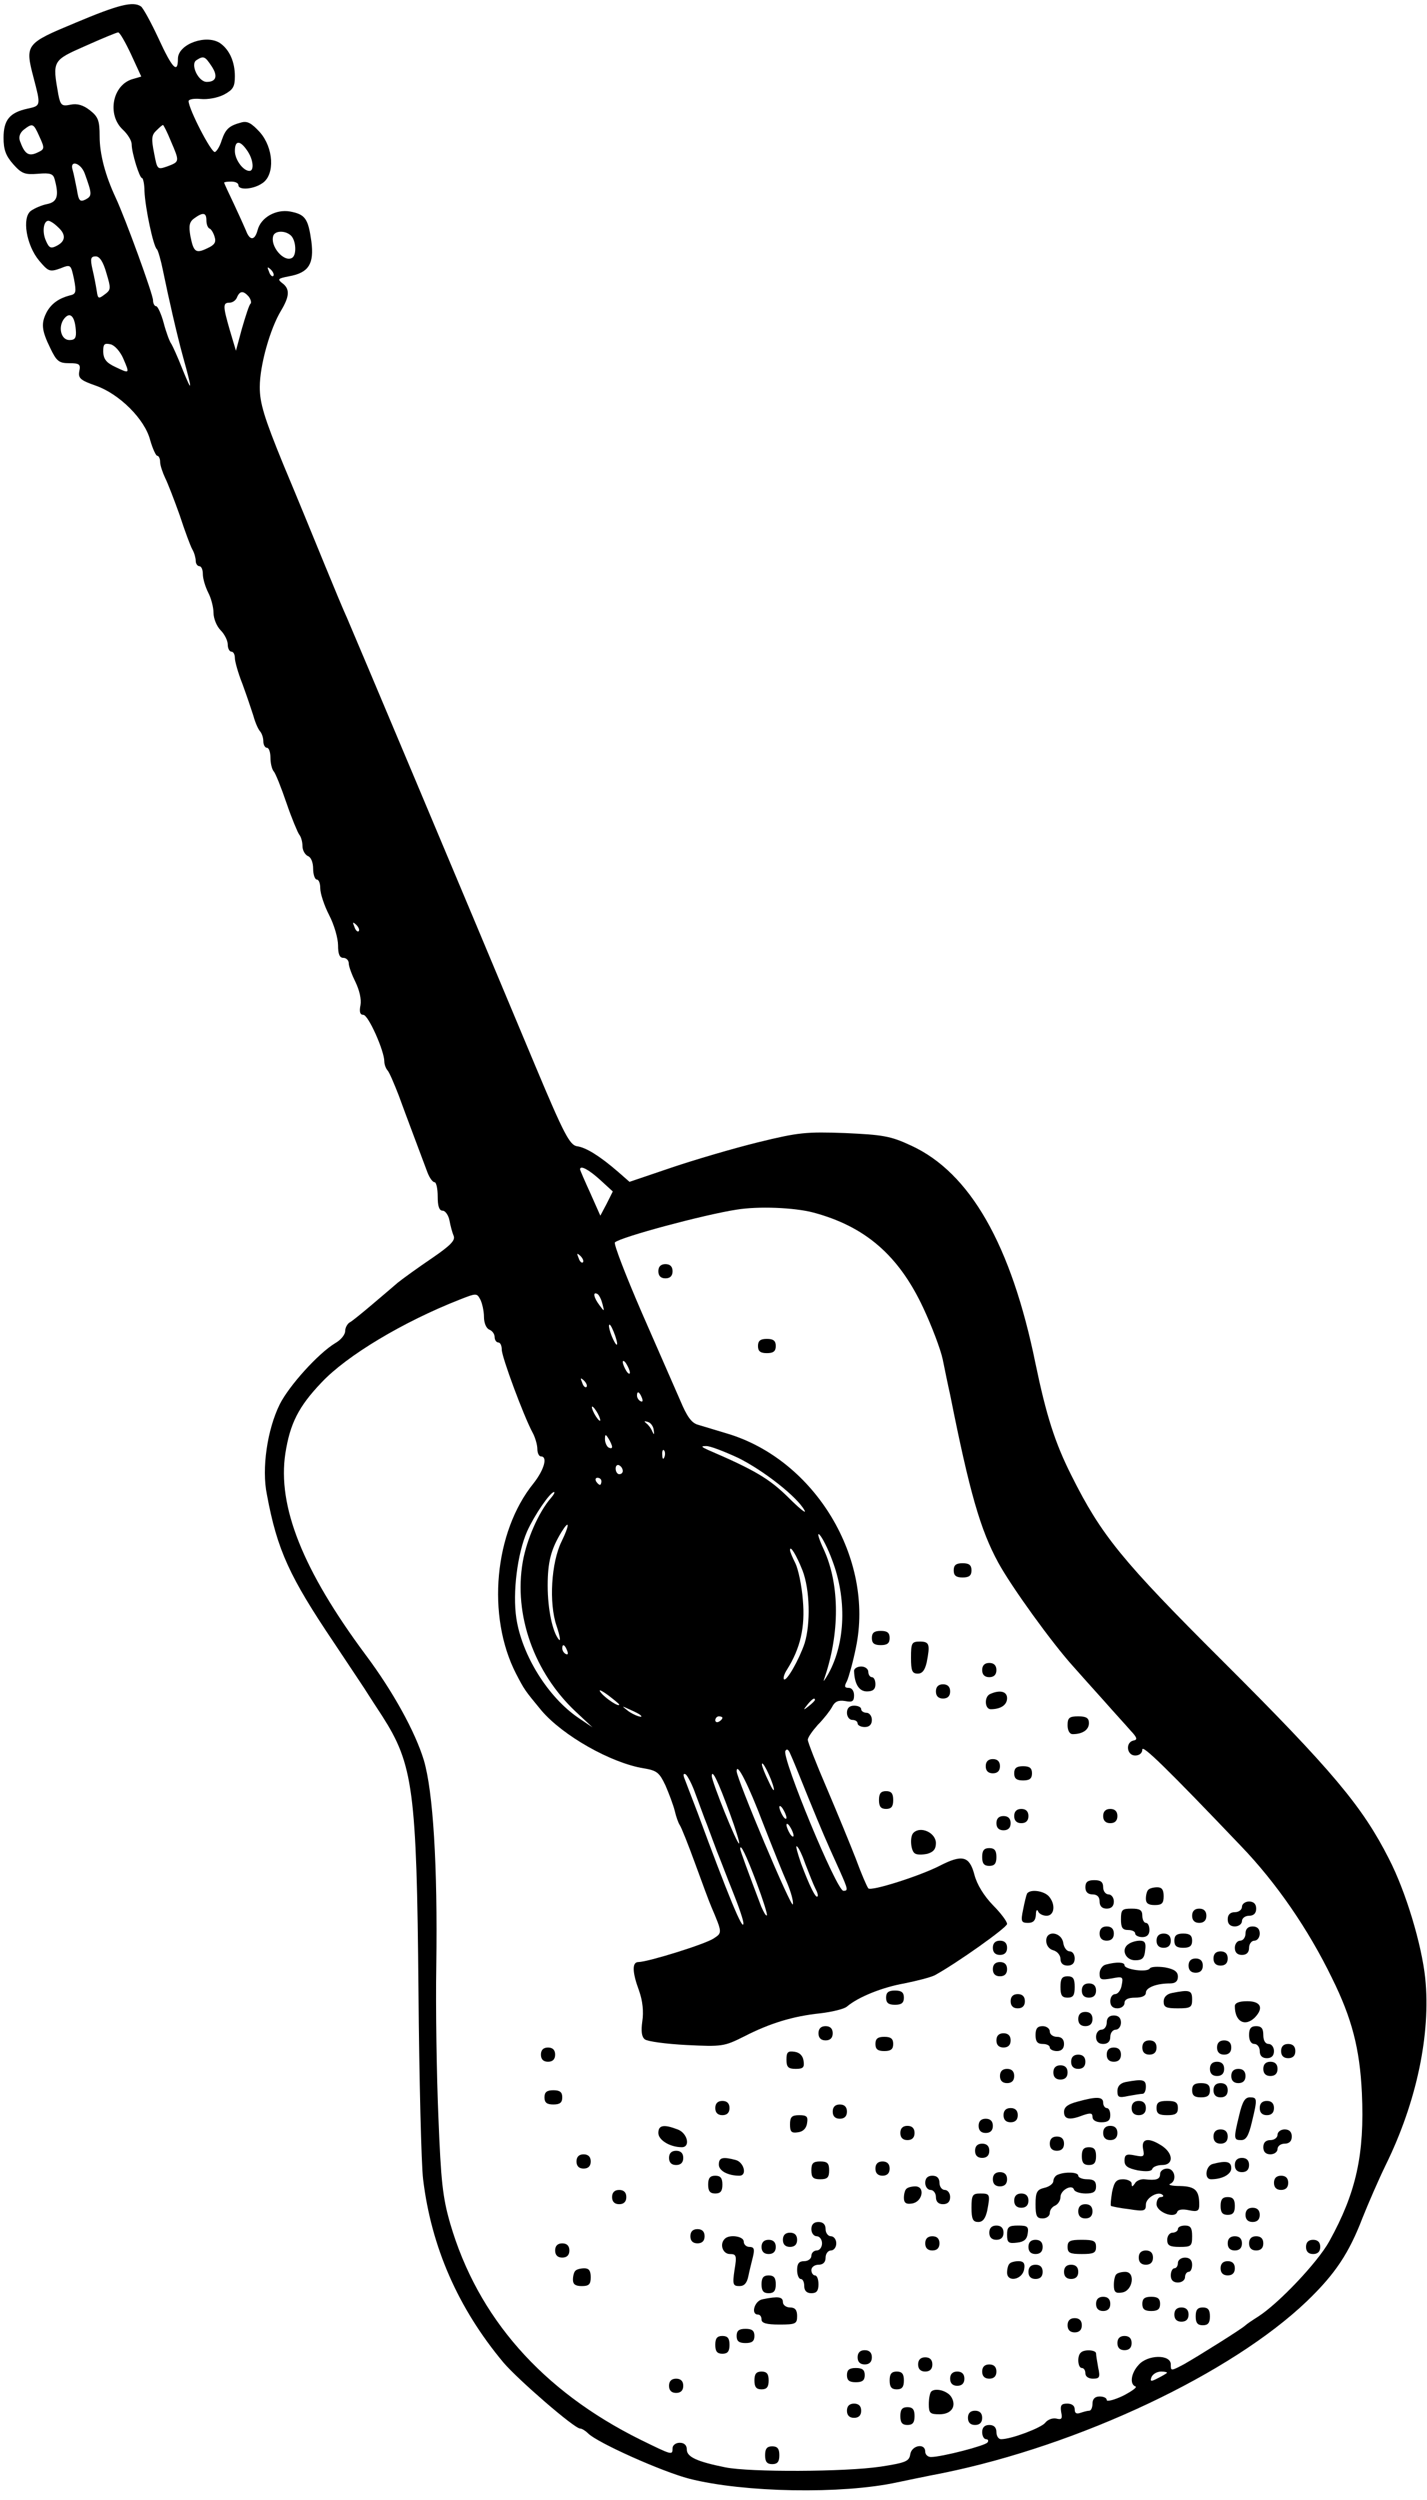 <?xml version="1.0" standalone="no"?>
<!DOCTYPE svg PUBLIC "-//W3C//DTD SVG 20010904//EN"
 "http://www.w3.org/TR/2001/REC-SVG-20010904/DTD/svg10.dtd">
<svg version="1.0" xmlns="http://www.w3.org/2000/svg"
 width="401pt" height="702pt" viewBox="0 0 401 702"
 preserveAspectRatio="xMidYMid meet">
<g transform="translate(0,702) scale(0.1,-0.1)"
fill="#000000" stroke="none">
<path d="M212 6956 c-140 -58 -142 -61 -118 -153 21 -80 21 -80 -16 -88 -51
-11 -68 -32 -68 -82 0 -33 6 -50 27 -74 24 -27 33 -30 70 -27 35 3 43 0 47
-17 12 -45 7 -62 -21 -68 -16 -3 -36 -12 -46 -19 -26 -19 -13 -97 23 -140 26
-31 30 -32 59 -22 30 12 30 12 39 -30 7 -37 6 -42 -13 -46 -30 -8 -51 -23 -64
-47 -16 -31 -14 -51 10 -100 18 -38 25 -43 54 -43 28 0 32 -3 28 -22 -4 -20 3
-26 46 -41 66 -23 138 -94 153 -153 7 -24 16 -44 20 -44 4 0 8 -8 8 -17 0 -10
7 -30 14 -45 8 -16 26 -63 41 -105 14 -43 30 -86 35 -95 6 -10 10 -25 10 -33
0 -8 5 -15 10 -15 6 0 10 -10 10 -22 0 -13 7 -36 15 -52 8 -15 15 -41 15 -57
0 -16 9 -38 20 -49 11 -11 20 -29 20 -40 0 -11 5 -20 10 -20 6 0 10 -8 10 -18
0 -9 9 -42 21 -72 11 -30 25 -71 31 -90 5 -19 14 -39 19 -44 5 -6 9 -18 9 -28
0 -10 5 -18 10 -18 6 0 10 -13 10 -28 0 -15 4 -32 9 -38 5 -5 21 -45 36 -89
15 -44 32 -84 36 -89 5 -6 9 -20 9 -32 0 -12 7 -24 15 -28 9 -3 15 -18 15 -36
0 -16 5 -30 10 -30 6 0 10 -11 10 -25 0 -14 11 -48 25 -75 14 -27 25 -65 25
-85 0 -24 4 -35 15 -35 8 0 15 -7 15 -15 0 -9 9 -33 19 -53 11 -23 17 -48 14
-65 -4 -19 -1 -27 8 -27 14 0 59 -101 59 -131 0 -8 4 -19 9 -25 5 -5 18 -36
31 -69 20 -55 56 -150 81 -217 6 -16 15 -28 20 -28 5 0 9 -18 9 -40 0 -27 4
-40 14 -40 7 0 16 -12 19 -27 3 -16 8 -35 12 -44 5 -13 -11 -28 -62 -63 -37
-25 -80 -56 -95 -68 -15 -13 -48 -41 -74 -63 -26 -22 -53 -44 -60 -48 -8 -4
-14 -16 -14 -25 0 -10 -12 -25 -28 -34 -48 -29 -130 -120 -156 -172 -35 -71
-51 -180 -36 -253 29 -156 63 -230 189 -417 47 -71 91 -136 96 -145 6 -9 23
-36 39 -60 87 -136 97 -207 102 -771 2 -250 8 -489 13 -530 23 -190 98 -362
226 -515 41 -48 199 -185 215 -185 5 0 15 -6 23 -14 26 -26 207 -107 284 -127
153 -39 430 -44 585 -10 24 5 81 17 128 26 383 78 810 279 1023 483 80 77 118
135 156 234 16 40 45 107 65 148 87 177 127 368 111 525 -10 94 -54 242 -102
335 -74 146 -158 247 -467 555 -283 282 -341 353 -425 521 -47 93 -71 170
-101 314 -68 334 -184 537 -350 613 -58 27 -79 30 -185 35 -109 4 -131 2 -245
-26 -69 -17 -178 -49 -243 -71 l-118 -40 -32 28 c-52 45 -91 69 -116 72 -20 4
-36 33 -116 224 -220 526 -505 1202 -530 1260 -8 17 -36 84 -63 150 -27 66
-79 193 -116 281 -54 132 -66 172 -66 217 0 61 29 164 60 215 24 40 25 61 3
77 -14 11 -12 13 19 19 56 10 71 35 63 98 -9 64 -17 76 -60 84 -40 7 -82 -17
-91 -52 -8 -30 -22 -31 -33 -1 -5 12 -21 47 -35 77 -14 29 -26 55 -26 57 0 2
9 3 20 3 11 0 20 -4 20 -10 0 -15 43 -12 68 6 35 24 31 99 -8 143 -23 25 -35
32 -52 27 -34 -9 -44 -18 -55 -50 -5 -17 -14 -31 -19 -33 -10 -3 -74 121 -74
143 0 5 15 8 34 6 19 -2 47 3 65 12 26 14 31 22 31 52 0 39 -14 72 -39 91 -38
29 -121 0 -121 -42 0 -44 -16 -27 -55 58 -21 45 -43 85 -49 89 -22 15 -63 5
-184 -46z m156 -88 l29 -63 -24 -7 c-57 -16 -73 -100 -28 -142 14 -13 25 -31
25 -41 0 -24 22 -95 29 -95 3 0 7 -17 7 -37 2 -47 25 -156 35 -163 3 -3 11
-30 17 -60 16 -78 39 -179 56 -241 27 -97 27 -105 0 -39 -14 36 -29 69 -33 75
-4 5 -14 31 -21 58 -7 26 -17 47 -21 47 -5 0 -9 8 -9 17 0 16 -77 228 -105
288 -29 62 -45 122 -45 172 0 44 -4 55 -27 73 -19 15 -36 20 -55 16 -24 -5
-28 -2 -34 28 -17 96 -17 96 76 137 47 21 88 38 92 38 4 1 20 -27 36 -61z
m226 -33 c19 -28 14 -45 -13 -45 -24 0 -47 50 -29 61 20 13 24 11 42 -16z
m-483 -199 c15 -33 15 -35 -7 -45 -24 -11 -35 -3 -48 33 -4 12 0 23 11 32 25
19 27 18 44 -20z m369 -12 c25 -58 25 -58 -9 -71 -29 -10 -29 -10 -38 37 -8
40 -7 51 6 63 9 9 17 16 19 16 1 1 12 -20 22 -45z m214 -26 c18 -25 21 -58 7
-58 -18 0 -41 32 -41 56 0 30 14 31 34 2z m-456 -65 c21 -58 21 -63 3 -73 -16
-8 -20 -5 -25 28 -4 20 -9 45 -12 55 -9 29 23 20 34 -10z m342 -132 c0 -11 4
-21 9 -23 4 -1 11 -12 14 -23 5 -15 0 -23 -20 -32 -33 -16 -39 -11 -48 34 -5
29 -3 40 11 50 25 18 34 16 34 -6z m-418 -18 c24 -21 23 -40 -2 -53 -17 -9
-22 -7 -31 14 -11 24 -7 56 7 56 4 0 16 -7 26 -17z m656 -25 c14 -14 16 -54 3
-62 -23 -14 -63 33 -53 62 5 15 35 15 50 0z m-519 -105 c13 -43 13 -47 -5 -60
-17 -13 -19 -12 -22 9 -2 13 -7 40 -12 61 -7 31 -5 37 9 37 11 0 21 -15 30
-47z m469 -8 c-3 -3 -9 2 -12 12 -6 14 -5 15 5 6 7 -7 10 -15 7 -18z m-69 -58
c6 -8 8 -17 5 -20 -4 -3 -14 -35 -24 -69 l-17 -63 -17 57 c-20 69 -20 78 -1
78 9 0 18 7 21 15 8 19 18 19 33 2z m-486 -93 c2 -23 -2 -29 -18 -29 -24 0
-33 38 -14 61 16 19 29 6 32 -32z m133 -80 c19 -44 19 -44 -21 -25 -26 12 -34
22 -35 43 0 22 3 25 21 21 12 -3 27 -21 35 -39z m662 -1609 c-3 -3 -9 2 -12
12 -6 14 -5 15 5 6 7 -7 10 -15 7 -18z m678 -698 l36 -33 -17 -34 -18 -34 -28
63 c-16 35 -29 65 -29 67 0 13 25 -1 56 -29z m599 -92 c146 -39 240 -120 309
-267 24 -51 49 -117 55 -145 6 -29 15 -74 21 -100 55 -276 85 -379 135 -471
37 -68 152 -227 211 -292 17 -19 55 -62 85 -95 29 -33 64 -71 76 -85 19 -20
20 -26 8 -28 -23 -5 -19 -42 5 -42 12 0 20 7 20 17 0 14 70 -54 278 -272 98
-102 188 -232 255 -370 56 -113 78 -198 84 -322 8 -173 -16 -281 -92 -418 -33
-59 -142 -174 -200 -211 -16 -10 -32 -21 -35 -24 -7 -8 -130 -85 -172 -109
-38 -20 -38 -20 -38 -1 0 29 -66 28 -91 -2 -21 -23 -25 -54 -8 -60 5 -2 -10
-13 -35 -26 -25 -12 -46 -17 -46 -12 0 6 -9 10 -20 10 -13 0 -20 -7 -20 -20 0
-11 -4 -20 -9 -20 -5 0 -16 -3 -25 -6 -11 -4 -16 -1 -16 10 0 10 -8 16 -21 16
-17 0 -20 -5 -17 -24 4 -19 1 -22 -14 -18 -11 2 -24 -3 -31 -12 -11 -14 -95
-46 -124 -46 -7 0 -13 9 -13 20 0 13 -7 20 -20 20 -13 0 -20 -7 -20 -20 0 -11
5 -20 11 -20 5 0 8 -4 4 -9 -5 -9 -129 -41 -159 -41 -9 0 -16 7 -16 15 0 25
-38 18 -42 -7 -3 -20 -12 -24 -83 -35 -101 -15 -367 -16 -437 -2 -79 16 -108
29 -108 50 0 12 -7 19 -20 19 -11 0 -20 -7 -20 -15 0 -21 -1 -20 -91 24 -276
137 -457 343 -534 607 -21 73 -26 118 -33 298 -5 116 -8 308 -6 426 4 282 -9
489 -35 577 -24 79 -86 192 -163 295 -177 238 -249 418 -226 567 13 83 37 131
101 198 71 76 230 171 388 233 48 19 49 19 59 0 5 -10 10 -32 10 -48 0 -17 6
-32 15 -36 8 -3 15 -12 15 -21 0 -8 5 -15 10 -15 6 0 10 -9 10 -20 0 -21 61
-185 86 -232 8 -14 14 -36 14 -47 0 -12 5 -21 10 -21 20 0 9 -38 -21 -76 -110
-136 -132 -372 -49 -534 24 -46 24 -46 71 -103 60 -71 196 -148 288 -163 37
-6 44 -12 61 -48 10 -23 22 -55 26 -71 4 -17 10 -34 14 -40 4 -5 24 -55 44
-110 20 -55 40 -109 45 -120 31 -73 31 -73 6 -89 -24 -16 -185 -66 -211 -66
-18 0 -18 -27 2 -81 10 -28 13 -59 9 -85 -4 -28 -2 -44 7 -51 7 -6 60 -13 117
-16 100 -5 106 -4 162 24 72 37 137 57 214 65 33 4 67 12 75 19 32 27 99 54
161 65 35 7 74 17 86 23 62 34 203 134 203 144 0 7 -18 31 -40 53 -25 26 -45
58 -52 86 -14 52 -34 57 -98 24 -57 -29 -193 -72 -200 -63 -4 5 -20 42 -35 83
-16 41 -53 131 -82 199 -29 67 -53 129 -53 135 0 7 13 25 28 42 16 16 34 39
40 50 8 16 18 20 37 17 20 -4 25 -1 25 16 0 12 -6 21 -15 21 -12 0 -13 4 -5
19 5 11 17 53 25 93 53 250 -114 528 -361 602 -33 10 -70 21 -83 25 -18 5 -31
24 -49 67 -14 32 -63 144 -109 249 -45 104 -79 192 -75 196 16 15 251 78 342
92 61 10 161 6 215 -8z m-647 -140 c-3 -3 -9 2 -12 12 -6 14 -5 15 5 6 7 -7
10 -15 7 -18z m55 -117 c6 -22 5 -22 -8 -4 -17 22 -20 40 -6 32 5 -3 11 -16
14 -28z m36 -90 c6 -18 7 -28 2 -23 -10 12 -25 55 -18 55 3 0 10 -15 16 -32z
m41 -103 c0 -5 -5 -3 -10 5 -5 8 -10 20 -10 25 0 6 5 3 10 -5 5 -8 10 -19 10
-25z m-122 -40 c-3 -3 -9 2 -12 12 -6 14 -5 15 5 6 7 -7 10 -15 7 -18z m156
-31 c3 -8 2 -12 -4 -9 -6 3 -10 10 -10 16 0 14 7 11 14 -7z m-124 -44 c6 -11
8 -20 6 -20 -3 0 -10 9 -16 20 -6 11 -8 20 -6 20 3 0 10 -9 16 -20z m157 -46
c2 -13 1 -15 -4 -4 -3 8 -11 19 -17 23 -7 6 -6 7 4 4 8 -2 16 -12 17 -23z
m-117 -47 c0 -5 -4 -5 -10 -2 -5 3 -10 14 -10 23 0 15 2 15 10 2 5 -8 10 -19
10 -23z m354 -31 c71 -35 167 -110 187 -148 6 -11 -15 6 -47 38 -53 52 -94 76
-224 132 -20 9 -21 11 -6 11 10 1 51 -15 90 -33z m-207 2 c-3 -8 -6 -5 -6 6
-1 11 2 17 5 13 3 -3 4 -12 1 -19z m-117 -39 c0 -5 -4 -9 -10 -9 -5 0 -10 7
-10 16 0 8 5 12 10 9 6 -3 10 -10 10 -16z m-60 -29 c0 -5 -2 -10 -4 -10 -3 0
-8 5 -11 10 -3 6 -1 10 4 10 6 0 11 -4 11 -10z m-142 -47 c-34 -39 -68 -116
-79 -179 -26 -149 32 -312 150 -422 l46 -43 -40 27 c-85 58 -158 175 -174 279
-11 73 3 182 30 244 20 45 65 111 76 111 3 0 -1 -8 -9 -17z m30 -122 c-29 -59
-36 -173 -14 -237 9 -27 12 -44 7 -39 -18 20 -32 85 -32 152 0 66 9 102 39
151 23 37 23 20 0 -27z m760 -51 c42 -109 38 -233 -10 -320 -11 -19 -16 -26
-12 -15 44 127 44 263 0 361 -15 32 -21 52 -13 44 8 -8 24 -40 35 -70z m-83
-30 c21 -54 23 -150 6 -205 -16 -47 -51 -108 -58 -101 -3 3 1 16 9 28 37 59
51 119 44 195 -3 40 -13 87 -21 103 -8 16 -15 32 -15 37 0 15 18 -14 35 -57z
m-661 -226 c3 -8 2 -12 -4 -9 -6 3 -10 10 -10 16 0 14 7 11 14 -7z m146 -151
c0 -8 -38 17 -51 33 -9 11 -2 9 19 -6 17 -13 32 -25 32 -27z m550 13 c0 -2 -8
-10 -17 -17 -16 -13 -17 -12 -4 4 13 16 21 21 21 13z m-491 -42 c14 -12 -19
-1 -35 12 -18 14 -18 14 6 3 14 -6 27 -13 29 -15z m231 -8 c0 -3 -4 -8 -10
-11 -5 -3 -10 -1 -10 4 0 6 5 11 10 11 6 0 10 -2 10 -4z m240 -221 c41 -100
49 -119 89 -207 24 -54 25 -58 11 -58 -19 0 -174 375 -163 393 4 7 9 4 14 -9
5 -10 27 -64 49 -119z m-96 25 c3 -14 -3 -7 -13 15 -11 22 -20 45 -20 50 0 15
26 -37 33 -65z m-30 -100 c27 -69 57 -144 68 -168 10 -24 18 -51 16 -60 -3
-15 -158 353 -158 374 0 27 33 -38 74 -146z m-190 83 c10 -26 24 -66 33 -88 8
-22 21 -56 28 -75 8 -19 27 -70 44 -112 17 -42 31 -83 30 -90 -1 -23 -43 79
-129 312 -16 41 -32 84 -36 94 -5 12 -4 17 3 13 5 -4 18 -28 27 -54z m96 -53
c17 -46 29 -85 27 -87 -5 -5 -77 174 -77 190 1 20 18 -16 50 -103z m160 -15
c0 -5 -5 -3 -10 5 -5 8 -10 20 -10 25 0 6 5 3 10 -5 5 -8 10 -19 10 -25z m20
-50 c0 -5 -5 -3 -10 5 -5 8 -10 20 -10 25 0 6 5 3 10 -5 5 -8 10 -19 10 -25z
m34 -82 c10 -26 22 -56 27 -66 6 -11 9 -21 6 -23 -5 -5 -22 29 -46 93 -10 29
-16 51 -12 48 5 -2 16 -26 25 -52z m-138 -50 c18 -48 31 -89 29 -92 -3 -2 -9
9 -16 25 -36 95 -59 157 -59 162 0 17 17 -18 46 -95z m1153 -1377 c-2 -2 -14
-9 -26 -15 -19 -10 -22 -9 -17 4 4 8 15 15 27 15 11 0 18 -2 16 -4z"/>
<path d="M1850 3450 c0 -13 7 -20 20 -20 13 0 20 7 20 20 0 13 -7 20 -20 20
-13 0 -20 -7 -20 -20z"/>
<path d="M2130 3240 c0 -15 7 -20 25 -20 18 0 25 5 25 20 0 15 -7 20 -25 20
-18 0 -25 -5 -25 -20z"/>
<path d="M2680 2610 c0 -15 7 -20 25 -20 18 0 25 5 25 20 0 15 -7 20 -25 20
-18 0 -25 -5 -25 -20z"/>
<path d="M2450 2420 c0 -15 7 -20 25 -20 18 0 25 5 25 20 0 15 -7 20 -25 20
-18 0 -25 -5 -25 -20z"/>
<path d="M2560 2365 c0 -37 3 -45 19 -45 13 0 20 10 25 31 10 51 8 59 -19 59
-23 0 -25 -4 -25 -45z"/>
<path d="M2760 2330 c0 -13 7 -20 20 -20 13 0 20 7 20 20 0 13 -7 20 -20 20
-13 0 -20 -7 -20 -20z"/>
<path d="M2400 2328 c1 -37 14 -58 36 -58 17 0 24 6 24 20 0 11 -4 20 -10 20
-5 0 -10 7 -10 15 0 8 -9 15 -20 15 -11 0 -20 -6 -20 -12z"/>
<path d="M2630 2270 c0 -13 7 -20 20 -20 13 0 20 7 20 20 0 13 -7 20 -20 20
-13 0 -20 -7 -20 -20z"/>
<path d="M2783 2263 c-18 -7 -16 -43 1 -43 28 0 46 12 46 31 0 19 -20 24 -47
12z"/>
<path d="M2380 2210 c0 -11 7 -20 15 -20 8 0 15 -4 15 -10 0 -5 9 -10 20 -10
13 0 20 7 20 20 0 11 -7 20 -15 20 -8 0 -15 5 -15 10 0 6 -9 10 -20 10 -13 0
-20 -7 -20 -20z"/>
<path d="M3000 2175 c0 -15 6 -25 14 -25 28 0 46 12 46 31 0 14 -7 19 -30 19
-25 0 -30 -4 -30 -25z"/>
<path d="M2770 2060 c0 -13 7 -20 20 -20 13 0 20 7 20 20 0 13 -7 20 -20 20
-13 0 -20 -7 -20 -20z"/>
<path d="M2850 2040 c0 -15 7 -20 25 -20 18 0 25 5 25 20 0 15 -7 20 -25 20
-18 0 -25 -5 -25 -20z"/>
<path d="M2470 1965 c0 -18 5 -25 20 -25 15 0 20 7 20 25 0 18 -5 25 -20 25
-15 0 -20 -7 -20 -25z"/>
<path d="M2850 1920 c0 -13 7 -20 20 -20 13 0 20 7 20 20 0 13 -7 20 -20 20
-13 0 -20 -7 -20 -20z"/>
<path d="M3100 1920 c0 -13 7 -20 20 -20 13 0 20 7 20 20 0 13 -7 20 -20 20
-13 0 -20 -7 -20 -20z"/>
<path d="M2800 1900 c0 -13 7 -20 20 -20 13 0 20 7 20 20 0 13 -7 20 -20 20
-13 0 -20 -7 -20 -20z"/>
<path d="M2567 1873 c-11 -10 -8 -51 4 -58 5 -4 21 -4 35 -1 17 5 24 13 24 30
0 29 -43 49 -63 29z"/>
<path d="M2760 1805 c0 -18 5 -25 20 -25 15 0 20 7 20 25 0 18 -5 25 -20 25
-15 0 -20 -7 -20 -25z"/>
<path d="M3050 1720 c0 -13 7 -20 20 -20 13 0 20 -7 20 -20 0 -13 7 -20 20
-20 13 0 20 7 20 20 0 11 -7 20 -15 20 -8 0 -15 9 -15 20 0 15 -7 20 -25 20
-18 0 -25 -5 -25 -20z"/>
<path d="M3227 1713 c-4 -3 -7 -15 -7 -25 0 -13 7 -18 25 -18 20 0 25 5 25 25
0 18 -5 25 -18 25 -10 0 -22 -3 -25 -7z"/>
<path d="M2886 1702 c-2 -4 -7 -24 -11 -45 -7 -33 -5 -37 14 -37 15 0 21 7 22
23 0 12 3 16 6 10 2 -7 13 -13 24 -13 23 0 26 34 5 56 -16 15 -52 19 -60 6z"/>
<path d="M3490 1665 c0 -8 -9 -15 -20 -15 -13 0 -20 -7 -20 -20 0 -13 7 -20
20 -20 11 0 20 7 20 15 0 8 9 15 20 15 13 0 20 7 20 20 0 13 -7 20 -20 20 -11
0 -20 -7 -20 -15z"/>
<path d="M3150 1630 c0 -23 4 -30 20 -30 11 0 20 -4 20 -10 0 -5 9 -10 20 -10
13 0 20 7 20 20 0 11 -4 20 -10 20 -5 0 -10 9 -10 20 0 16 -7 20 -30 20 -27 0
-30 -3 -30 -30z"/>
<path d="M3350 1640 c0 -13 7 -20 20 -20 13 0 20 7 20 20 0 13 -7 20 -20 20
-13 0 -20 -7 -20 -20z"/>
<path d="M3090 1590 c0 -13 7 -20 20 -20 13 0 20 7 20 20 0 13 -7 20 -20 20
-13 0 -20 -7 -20 -20z"/>
<path d="M3500 1590 c0 -11 -7 -20 -15 -20 -8 0 -15 -9 -15 -20 0 -13 7 -20
20 -20 13 0 20 7 20 20 0 11 7 20 15 20 8 0 15 9 15 20 0 13 -7 20 -20 20 -13
0 -20 -7 -20 -20z"/>
<path d="M2940 1570 c0 -13 8 -24 20 -27 11 -3 20 -14 20 -24 0 -12 7 -19 20
-19 13 0 20 7 20 20 0 11 -6 20 -14 20 -8 0 -16 10 -18 23 -4 31 -48 38 -48 7z"/>
<path d="M3250 1570 c0 -13 7 -20 20 -20 13 0 20 7 20 20 0 13 -7 20 -20 20
-13 0 -20 -7 -20 -20z"/>
<path d="M3300 1570 c0 -15 7 -20 25 -20 18 0 25 5 25 20 0 15 -7 20 -25 20
-18 0 -25 -5 -25 -20z"/>
<path d="M2790 1550 c0 -13 7 -20 20 -20 13 0 20 7 20 20 0 13 -7 20 -20 20
-13 0 -20 -7 -20 -20z"/>
<path d="M3172 1561 c-23 -14 -10 -46 18 -46 20 0 26 6 28 28 3 21 -1 27 -15
27 -10 0 -24 -4 -31 -9z"/>
<path d="M3410 1520 c0 -13 7 -20 20 -20 13 0 20 7 20 20 0 13 -7 20 -20 20
-13 0 -20 -7 -20 -20z"/>
<path d="M3340 1500 c0 -13 7 -20 20 -20 13 0 20 7 20 20 0 13 -7 20 -20 20
-13 0 -20 -7 -20 -20z"/>
<path d="M2790 1490 c0 -13 7 -20 20 -20 13 0 20 7 20 20 0 13 -7 20 -20 20
-13 0 -20 -7 -20 -20z"/>
<path d="M3108 1503 c-10 -2 -18 -14 -18 -25 0 -18 4 -19 34 -14 31 6 33 5 28
-19 -2 -14 -11 -25 -18 -25 -8 0 -14 -9 -14 -20 0 -13 7 -20 20 -20 11 0 20 7
20 15 0 10 10 15 30 15 19 0 30 5 30 14 0 14 29 26 68 26 15 0 22 6 22 19 0
14 -10 21 -36 26 -21 3 -40 2 -43 -3 -7 -12 -71 -3 -71 9 0 9 -22 10 -52 2z"/>
<path d="M2980 1440 c0 -23 4 -30 20 -30 16 0 20 7 20 30 0 23 -4 30 -20 30
-16 0 -20 -7 -20 -30z"/>
<path d="M3040 1430 c0 -13 7 -20 20 -20 13 0 20 7 20 20 0 13 -7 20 -20 20
-13 0 -20 -7 -20 -20z"/>
<path d="M2490 1410 c0 -15 7 -20 25 -20 18 0 25 5 25 20 0 15 -7 20 -25 20
-18 0 -25 -5 -25 -20z"/>
<path d="M3293 1423 c-15 -3 -23 -12 -23 -24 0 -16 7 -19 40 -19 36 0 40 3 40
25 0 26 -7 28 -57 18z"/>
<path d="M2840 1400 c0 -13 7 -20 20 -20 13 0 20 7 20 20 0 13 -7 20 -20 20
-13 0 -20 -7 -20 -20z"/>
<path d="M3470 1386 c0 -43 28 -59 56 -32 26 27 17 46 -21 46 -24 0 -35 -5
-35 -14z"/>
<path d="M3030 1350 c0 -13 7 -20 20 -20 13 0 20 7 20 20 0 13 -7 20 -20 20
-13 0 -20 -7 -20 -20z"/>
<path d="M3110 1340 c0 -11 -7 -20 -15 -20 -8 0 -15 -9 -15 -20 0 -13 7 -20
20 -20 13 0 20 7 20 20 0 11 7 20 15 20 8 0 15 9 15 20 0 13 -7 20 -20 20 -13
0 -20 -7 -20 -20z"/>
<path d="M2300 1310 c0 -13 7 -20 20 -20 13 0 20 7 20 20 0 13 -7 20 -20 20
-13 0 -20 -7 -20 -20z"/>
<path d="M2910 1305 c0 -18 5 -25 20 -25 11 0 20 -4 20 -10 0 -5 9 -10 20 -10
13 0 20 7 20 20 0 13 -7 20 -20 20 -11 0 -20 7 -20 15 0 8 -9 15 -20 15 -15 0
-20 -7 -20 -25z"/>
<path d="M3510 1305 c0 -16 6 -25 15 -25 8 0 15 -9 15 -20 0 -13 7 -20 20 -20
13 0 20 7 20 20 0 11 -7 20 -15 20 -9 0 -15 9 -15 25 0 18 -5 25 -20 25 -15 0
-20 -7 -20 -25z"/>
<path d="M2800 1290 c0 -13 7 -20 20 -20 13 0 20 7 20 20 0 13 -7 20 -20 20
-13 0 -20 -7 -20 -20z"/>
<path d="M2460 1280 c0 -15 7 -20 25 -20 18 0 25 5 25 20 0 15 -7 20 -25 20
-18 0 -25 -5 -25 -20z"/>
<path d="M3210 1270 c0 -13 7 -20 20 -20 13 0 20 7 20 20 0 13 -7 20 -20 20
-13 0 -20 -7 -20 -20z"/>
<path d="M3420 1270 c0 -13 7 -20 20 -20 13 0 20 7 20 20 0 13 -7 20 -20 20
-13 0 -20 -7 -20 -20z"/>
<path d="M3600 1260 c0 -13 7 -20 20 -20 13 0 20 7 20 20 0 13 -7 20 -20 20
-13 0 -20 -7 -20 -20z"/>
<path d="M1520 1250 c0 -13 7 -20 20 -20 13 0 20 7 20 20 0 13 -7 20 -20 20
-13 0 -20 -7 -20 -20z"/>
<path d="M3110 1250 c0 -13 7 -20 20 -20 13 0 20 7 20 20 0 13 -7 20 -20 20
-13 0 -20 -7 -20 -20z"/>
<path d="M2210 1236 c0 -21 5 -26 26 -26 21 0 25 4 22 23 -2 14 -11 23 -25 25
-19 3 -23 -1 -23 -22z"/>
<path d="M3010 1230 c0 -13 7 -20 20 -20 13 0 20 7 20 20 0 13 -7 20 -20 20
-13 0 -20 -7 -20 -20z"/>
<path d="M3400 1210 c0 -13 7 -20 20 -20 13 0 20 7 20 20 0 13 -7 20 -20 20
-13 0 -20 -7 -20 -20z"/>
<path d="M3550 1210 c0 -13 7 -20 20 -20 13 0 20 7 20 20 0 13 -7 20 -20 20
-13 0 -20 -7 -20 -20z"/>
<path d="M2960 1200 c0 -13 7 -20 20 -20 13 0 20 7 20 20 0 13 -7 20 -20 20
-13 0 -20 -7 -20 -20z"/>
<path d="M2810 1190 c0 -13 7 -20 20 -20 13 0 20 7 20 20 0 13 -7 20 -20 20
-13 0 -20 -7 -20 -20z"/>
<path d="M3460 1190 c0 -13 7 -20 20 -20 13 0 20 7 20 20 0 13 -7 20 -20 20
-13 0 -20 -7 -20 -20z"/>
<path d="M3163 1173 c-15 -3 -23 -12 -23 -25 0 -18 4 -20 31 -14 17 3 35 6 40
6 5 0 9 9 9 20 0 20 -9 22 -57 13z"/>
<path d="M3350 1150 c0 -15 7 -20 25 -20 18 0 25 5 25 20 0 15 -7 20 -25 20
-18 0 -25 -5 -25 -20z"/>
<path d="M3410 1150 c0 -13 7 -20 20 -20 13 0 20 7 20 20 0 13 -7 20 -20 20
-13 0 -20 -7 -20 -20z"/>
<path d="M1530 1130 c0 -15 7 -20 25 -20 18 0 25 5 25 20 0 15 -7 20 -25 20
-18 0 -25 -5 -25 -20z"/>
<path d="M3028 1118 c-27 -7 -38 -15 -38 -29 0 -21 16 -24 54 -9 21 7 26 6 26
-5 0 -9 10 -15 25 -15 18 0 25 5 25 20 0 11 -4 20 -10 20 -5 0 -10 7 -10 15 0
17 -18 18 -72 3z"/>
<path d="M3482 1079 c-16 -66 -15 -69 6 -69 14 0 21 13 30 51 16 66 15 69 -6
69 -14 0 -21 -13 -30 -51z"/>
<path d="M2010 1100 c0 -13 7 -20 20 -20 13 0 20 7 20 20 0 13 -7 20 -20 20
-13 0 -20 -7 -20 -20z"/>
<path d="M3180 1100 c0 -13 7 -20 20 -20 13 0 20 7 20 20 0 13 -7 20 -20 20
-13 0 -20 -7 -20 -20z"/>
<path d="M3250 1100 c0 -16 7 -20 30 -20 23 0 30 4 30 20 0 16 -7 20 -30 20
-23 0 -30 -4 -30 -20z"/>
<path d="M3540 1100 c0 -13 7 -20 20 -20 13 0 20 7 20 20 0 13 -7 20 -20 20
-13 0 -20 -7 -20 -20z"/>
<path d="M2340 1090 c0 -13 7 -20 20 -20 13 0 20 7 20 20 0 13 -7 20 -20 20
-13 0 -20 -7 -20 -20z"/>
<path d="M2820 1080 c0 -13 7 -20 20 -20 13 0 20 7 20 20 0 13 -7 20 -20 20
-13 0 -20 -7 -20 -20z"/>
<path d="M2220 1054 c0 -21 4 -25 23 -22 14 2 23 11 25 26 3 18 -1 22 -22 22
-21 0 -26 -5 -26 -26z"/>
<path d="M2750 1050 c0 -13 7 -20 20 -20 13 0 20 7 20 20 0 13 -7 20 -20 20
-13 0 -20 -7 -20 -20z"/>
<path d="M1850 1030 c0 -20 33 -40 66 -40 25 0 16 40 -12 50 -39 15 -54 12
-54 -10z"/>
<path d="M2530 1030 c0 -13 7 -20 20 -20 13 0 20 7 20 20 0 13 -7 20 -20 20
-13 0 -20 -7 -20 -20z"/>
<path d="M3100 1030 c0 -13 7 -20 20 -20 13 0 20 7 20 20 0 13 -7 20 -20 20
-13 0 -20 -7 -20 -20z"/>
<path d="M3410 1020 c0 -13 7 -20 20 -20 13 0 20 7 20 20 0 13 -7 20 -20 20
-13 0 -20 -7 -20 -20z"/>
<path d="M3590 1025 c0 -8 -9 -15 -20 -15 -13 0 -20 -7 -20 -20 0 -13 7 -20
20 -20 11 0 20 7 20 15 0 8 9 15 20 15 13 0 20 7 20 20 0 13 -7 20 -20 20 -11
0 -20 -7 -20 -15z"/>
<path d="M2950 1000 c0 -13 7 -20 20 -20 13 0 20 7 20 20 0 13 -7 20 -20 20
-13 0 -20 -7 -20 -20z"/>
<path d="M3212 986 c5 -23 2 -24 -23 -19 -24 5 -29 2 -29 -15 0 -15 9 -21 37
-27 24 -4 39 -3 41 4 2 6 15 11 28 11 32 0 32 32 -1 54 -37 24 -58 21 -53 -8z"/>
<path d="M2740 980 c0 -13 7 -20 20 -20 13 0 20 7 20 20 0 13 -7 20 -20 20
-13 0 -20 -7 -20 -20z"/>
<path d="M3040 965 c0 -18 5 -25 20 -25 15 0 20 7 20 25 0 18 -5 25 -20 25
-15 0 -20 -7 -20 -25z"/>
<path d="M1880 960 c0 -13 7 -20 20 -20 13 0 20 7 20 20 0 13 -7 20 -20 20
-13 0 -20 -7 -20 -20z"/>
<path d="M1620 950 c0 -13 7 -20 20 -20 13 0 20 7 20 20 0 13 -7 20 -20 20
-13 0 -20 -7 -20 -20z"/>
<path d="M2020 941 c0 -17 25 -31 58 -31 22 0 13 37 -10 44 -38 10 -48 7 -48
-13z"/>
<path d="M3470 940 c0 -13 7 -20 20 -20 13 0 20 7 20 20 0 13 -7 20 -20 20
-13 0 -20 -7 -20 -20z"/>
<path d="M2280 925 c0 -20 5 -25 25 -25 20 0 25 5 25 25 0 20 -5 25 -25 25
-20 0 -25 -5 -25 -25z"/>
<path d="M2460 930 c0 -13 7 -20 20 -20 13 0 20 7 20 20 0 13 -7 20 -20 20
-13 0 -20 -7 -20 -20z"/>
<path d="M3408 943 c-20 -5 -25 -43 -5 -43 32 0 57 14 57 31 0 19 -14 22 -52
12z"/>
<path d="M3260 915 c0 -15 -10 -19 -44 -15 -10 1 -23 -4 -27 -12 -7 -10 -9
-10 -9 0 0 6 -11 12 -24 12 -19 0 -25 -7 -31 -36 -3 -20 -5 -37 -3 -39 2 -1
24 -6 51 -9 43 -7 47 -5 47 13 0 19 35 39 47 27 4 -3 1 -6 -5 -6 -7 0 -12 -9
-12 -20 0 -22 51 -42 58 -22 2 7 15 9 33 5 24 -5 29 -2 29 15 0 41 -11 52 -54
53 -22 0 -35 3 -28 6 20 8 14 43 -8 43 -11 0 -20 -7 -20 -15z"/>
<path d="M2790 900 c0 -13 7 -20 20 -20 13 0 20 7 20 20 0 13 -7 20 -20 20
-13 0 -20 -7 -20 -20z"/>
<path d="M2973 913 c-7 -2 -13 -11 -13 -18 0 -7 -11 -16 -25 -19 -21 -5 -25
-12 -25 -46 0 -33 3 -40 20 -40 11 0 20 7 20 15 0 9 7 18 15 21 8 4 15 14 15
24 0 20 33 37 38 21 2 -6 17 -11 33 -11 22 0 29 5 29 20 0 15 -7 20 -25 20
-14 0 -25 5 -25 10 0 10 -35 12 -57 3z"/>
<path d="M1990 885 c0 -18 5 -25 20 -25 15 0 20 7 20 25 0 18 -5 25 -20 25
-15 0 -20 -7 -20 -25z"/>
<path d="M2600 890 c0 -11 7 -20 15 -20 8 0 15 -9 15 -20 0 -13 7 -20 20 -20
13 0 20 7 20 20 0 11 -7 20 -15 20 -8 0 -15 9 -15 20 0 13 -7 20 -20 20 -13 0
-20 -7 -20 -20z"/>
<path d="M3580 890 c0 -13 7 -20 20 -20 13 0 20 7 20 20 0 13 -7 20 -20 20
-13 0 -20 -7 -20 -20z"/>
<path d="M2547 873 c-4 -3 -7 -15 -7 -25 0 -14 6 -19 23 -16 29 4 38 48 9 48
-10 0 -22 -3 -25 -7z"/>
<path d="M1720 850 c0 -13 7 -20 20 -20 13 0 20 7 20 20 0 13 -7 20 -20 20
-13 0 -20 -7 -20 -20z"/>
<path d="M2730 820 c0 -32 4 -40 19 -40 13 0 20 10 25 31 9 47 8 49 -19 49
-22 0 -25 -4 -25 -40z"/>
<path d="M2850 840 c0 -13 7 -20 20 -20 13 0 20 7 20 20 0 13 -7 20 -20 20
-13 0 -20 -7 -20 -20z"/>
<path d="M3430 825 c0 -18 5 -25 20 -25 15 0 20 7 20 25 0 18 -5 25 -20 25
-15 0 -20 -7 -20 -25z"/>
<path d="M3030 810 c0 -13 7 -20 20 -20 13 0 20 7 20 20 0 13 -7 20 -20 20
-13 0 -20 -7 -20 -20z"/>
<path d="M3500 800 c0 -13 7 -20 20 -20 13 0 20 7 20 20 0 13 -7 20 -20 20
-13 0 -20 -7 -20 -20z"/>
<path d="M2280 760 c0 -11 7 -20 15 -20 8 0 15 -9 15 -20 0 -11 -7 -20 -15
-20 -8 0 -15 -7 -15 -15 0 -8 -9 -15 -20 -15 -15 0 -20 -7 -20 -25 0 -14 5
-25 10 -25 6 0 10 -9 10 -20 0 -13 7 -20 20 -20 15 0 20 7 20 25 0 14 -4 25
-10 25 -5 0 -10 7 -10 15 0 8 9 15 20 15 13 0 20 7 20 20 0 11 7 20 15 20 8 0
15 9 15 20 0 11 -7 20 -15 20 -8 0 -15 9 -15 20 0 13 -7 20 -20 20 -13 0 -20
-7 -20 -20z"/>
<path d="M2780 750 c0 -13 7 -20 20 -20 13 0 20 7 20 20 0 13 -7 20 -20 20
-13 0 -20 -7 -20 -20z"/>
<path d="M2830 744 c0 -22 4 -25 28 -22 19 2 28 9 30 26 3 19 -1 22 -27 22
-27 0 -31 -4 -31 -26z"/>
<path d="M3310 760 c0 -5 -7 -10 -15 -10 -8 0 -15 -9 -15 -20 0 -16 7 -20 35
-20 32 0 35 2 35 30 0 23 -4 30 -20 30 -11 0 -20 -4 -20 -10z"/>
<path d="M1940 740 c0 -13 7 -20 20 -20 13 0 20 7 20 20 0 13 -7 20 -20 20
-13 0 -20 -7 -20 -20z"/>
<path d="M2200 730 c0 -13 7 -20 20 -20 13 0 20 7 20 20 0 13 -7 20 -20 20
-13 0 -20 -7 -20 -20z"/>
<path d="M2037 733 c-16 -15 -6 -43 14 -43 18 0 20 -4 13 -45 -6 -41 -4 -45
14 -45 14 0 21 9 25 28 3 15 9 39 13 55 5 21 3 27 -10 27 -9 0 -16 7 -16 15 0
15 -40 21 -53 8z"/>
<path d="M2600 720 c0 -13 7 -20 20 -20 13 0 20 7 20 20 0 13 -7 20 -20 20
-13 0 -20 -7 -20 -20z"/>
<path d="M3450 720 c0 -13 7 -20 20 -20 13 0 20 7 20 20 0 13 -7 20 -20 20
-13 0 -20 -7 -20 -20z"/>
<path d="M3510 720 c0 -13 7 -20 20 -20 13 0 20 7 20 20 0 13 -7 20 -20 20
-13 0 -20 -7 -20 -20z"/>
<path d="M2140 710 c0 -13 7 -20 20 -20 13 0 20 7 20 20 0 13 -7 20 -20 20
-13 0 -20 -7 -20 -20z"/>
<path d="M2890 710 c0 -13 7 -20 20 -20 13 0 20 7 20 20 0 13 -7 20 -20 20
-13 0 -20 -7 -20 -20z"/>
<path d="M3000 710 c0 -17 7 -20 40 -20 33 0 40 3 40 20 0 17 -7 20 -40 20
-33 0 -40 -3 -40 -20z"/>
<path d="M3670 710 c0 -13 7 -20 20 -20 13 0 20 7 20 20 0 13 -7 20 -20 20
-13 0 -20 -7 -20 -20z"/>
<path d="M1560 700 c0 -13 7 -20 20 -20 13 0 20 7 20 20 0 13 -7 20 -20 20
-13 0 -20 -7 -20 -20z"/>
<path d="M3200 680 c0 -13 7 -20 20 -20 13 0 20 7 20 20 0 13 -7 20 -20 20
-13 0 -20 -7 -20 -20z"/>
<path d="M3310 665 c0 -8 -4 -15 -10 -15 -5 0 -10 -9 -10 -20 0 -13 7 -20 20
-20 11 0 20 7 20 15 0 8 5 15 10 15 6 0 10 9 10 20 0 13 -7 20 -20 20 -11 0
-20 -7 -20 -15z"/>
<path d="M2837 663 c-4 -3 -7 -15 -7 -25 0 -29 44 -20 48 10 3 16 -2 22 -16
22 -10 0 -22 -3 -25 -7z"/>
<path d="M3430 650 c0 -13 7 -20 20 -20 13 0 20 7 20 20 0 13 -7 20 -20 20
-13 0 -20 -7 -20 -20z"/>
<path d="M2890 640 c0 -13 7 -20 20 -20 13 0 20 7 20 20 0 13 -7 20 -20 20
-13 0 -20 -7 -20 -20z"/>
<path d="M2990 640 c0 -13 7 -20 20 -20 13 0 20 7 20 20 0 13 -7 20 -20 20
-13 0 -20 -7 -20 -20z"/>
<path d="M1617 643 c-4 -3 -7 -15 -7 -25 0 -13 7 -18 25 -18 20 0 25 5 25 25
0 18 -5 25 -18 25 -10 0 -22 -3 -25 -7z"/>
<path d="M3137 633 c-4 -3 -7 -17 -7 -30 0 -20 5 -24 23 -21 30 4 39 58 9 58
-10 0 -22 -3 -25 -7z"/>
<path d="M2140 605 c0 -18 5 -25 20 -25 15 0 20 7 20 25 0 18 -5 25 -20 25
-15 0 -20 -7 -20 -25z"/>
<path d="M2143 563 c-23 -4 -34 -43 -13 -43 6 0 10 -6 10 -14 0 -10 14 -14 50
-14 46 0 50 2 50 24 0 17 -6 24 -20 24 -11 0 -20 7 -20 15 0 15 -13 17 -57 8z"/>
<path d="M3080 550 c0 -13 7 -20 20 -20 13 0 20 7 20 20 0 13 -7 20 -20 20
-13 0 -20 -7 -20 -20z"/>
<path d="M3210 550 c0 -15 7 -20 25 -20 18 0 25 5 25 20 0 15 -7 20 -25 20
-18 0 -25 -5 -25 -20z"/>
<path d="M3300 520 c0 -13 7 -20 20 -20 13 0 20 7 20 20 0 13 -7 20 -20 20
-13 0 -20 -7 -20 -20z"/>
<path d="M3360 515 c0 -18 5 -25 20 -25 15 0 20 7 20 25 0 18 -5 25 -20 25
-15 0 -20 -7 -20 -25z"/>
<path d="M3000 490 c0 -13 7 -20 20 -20 13 0 20 7 20 20 0 13 -7 20 -20 20
-13 0 -20 -7 -20 -20z"/>
<path d="M2070 460 c0 -15 7 -20 25 -20 18 0 25 5 25 20 0 15 -7 20 -25 20
-18 0 -25 -5 -25 -20z"/>
<path d="M2010 435 c0 -18 5 -25 20 -25 15 0 20 7 20 25 0 18 -5 25 -20 25
-15 0 -20 -7 -20 -25z"/>
<path d="M3140 440 c0 -13 7 -20 20 -20 13 0 20 7 20 20 0 13 -7 20 -20 20
-13 0 -20 -7 -20 -20z"/>
<path d="M2410 400 c0 -13 7 -20 20 -20 13 0 20 7 20 20 0 13 -7 20 -20 20
-13 0 -20 -7 -20 -20z"/>
<path d="M3037 413 c-11 -10 -8 -43 3 -43 6 0 10 -7 10 -15 0 -9 9 -15 21 -15
19 0 21 4 15 31 -3 17 -6 35 -6 40 0 10 -34 12 -43 2z"/>
<path d="M2580 380 c0 -13 7 -20 20 -20 13 0 20 7 20 20 0 13 -7 20 -20 20
-13 0 -20 -7 -20 -20z"/>
<path d="M2760 360 c0 -13 7 -20 20 -20 13 0 20 7 20 20 0 13 -7 20 -20 20
-13 0 -20 -7 -20 -20z"/>
<path d="M2380 350 c0 -15 7 -20 25 -20 18 0 25 5 25 20 0 15 -7 20 -25 20
-18 0 -25 -5 -25 -20z"/>
<path d="M2120 335 c0 -18 5 -25 20 -25 15 0 20 7 20 25 0 18 -5 25 -20 25
-15 0 -20 -7 -20 -25z"/>
<path d="M2500 335 c0 -18 5 -25 20 -25 15 0 20 7 20 25 0 18 -5 25 -20 25
-15 0 -20 -7 -20 -25z"/>
<path d="M2670 340 c0 -13 7 -20 20 -20 13 0 20 7 20 20 0 13 -7 20 -20 20
-13 0 -20 -7 -20 -20z"/>
<path d="M1880 320 c0 -13 7 -20 20 -20 13 0 20 7 20 20 0 13 -7 20 -20 20
-13 0 -20 -7 -20 -20z"/>
<path d="M2617 304 c-4 -4 -7 -20 -7 -36 0 -25 4 -28 30 -28 34 0 49 23 33 49
-11 17 -44 26 -56 15z"/>
<path d="M2380 250 c0 -13 7 -20 20 -20 13 0 20 7 20 20 0 13 -7 20 -20 20
-13 0 -20 -7 -20 -20z"/>
<path d="M2530 235 c0 -18 5 -25 20 -25 15 0 20 7 20 25 0 18 -5 25 -20 25
-15 0 -20 -7 -20 -25z"/>
<path d="M2720 230 c0 -13 7 -20 20 -20 13 0 20 7 20 20 0 13 -7 20 -20 20
-13 0 -20 -7 -20 -20z"/>
<path d="M2150 125 c0 -18 5 -25 20 -25 15 0 20 7 20 25 0 18 -5 25 -20 25
-15 0 -20 -7 -20 -25z"/>
</g>
</svg>
